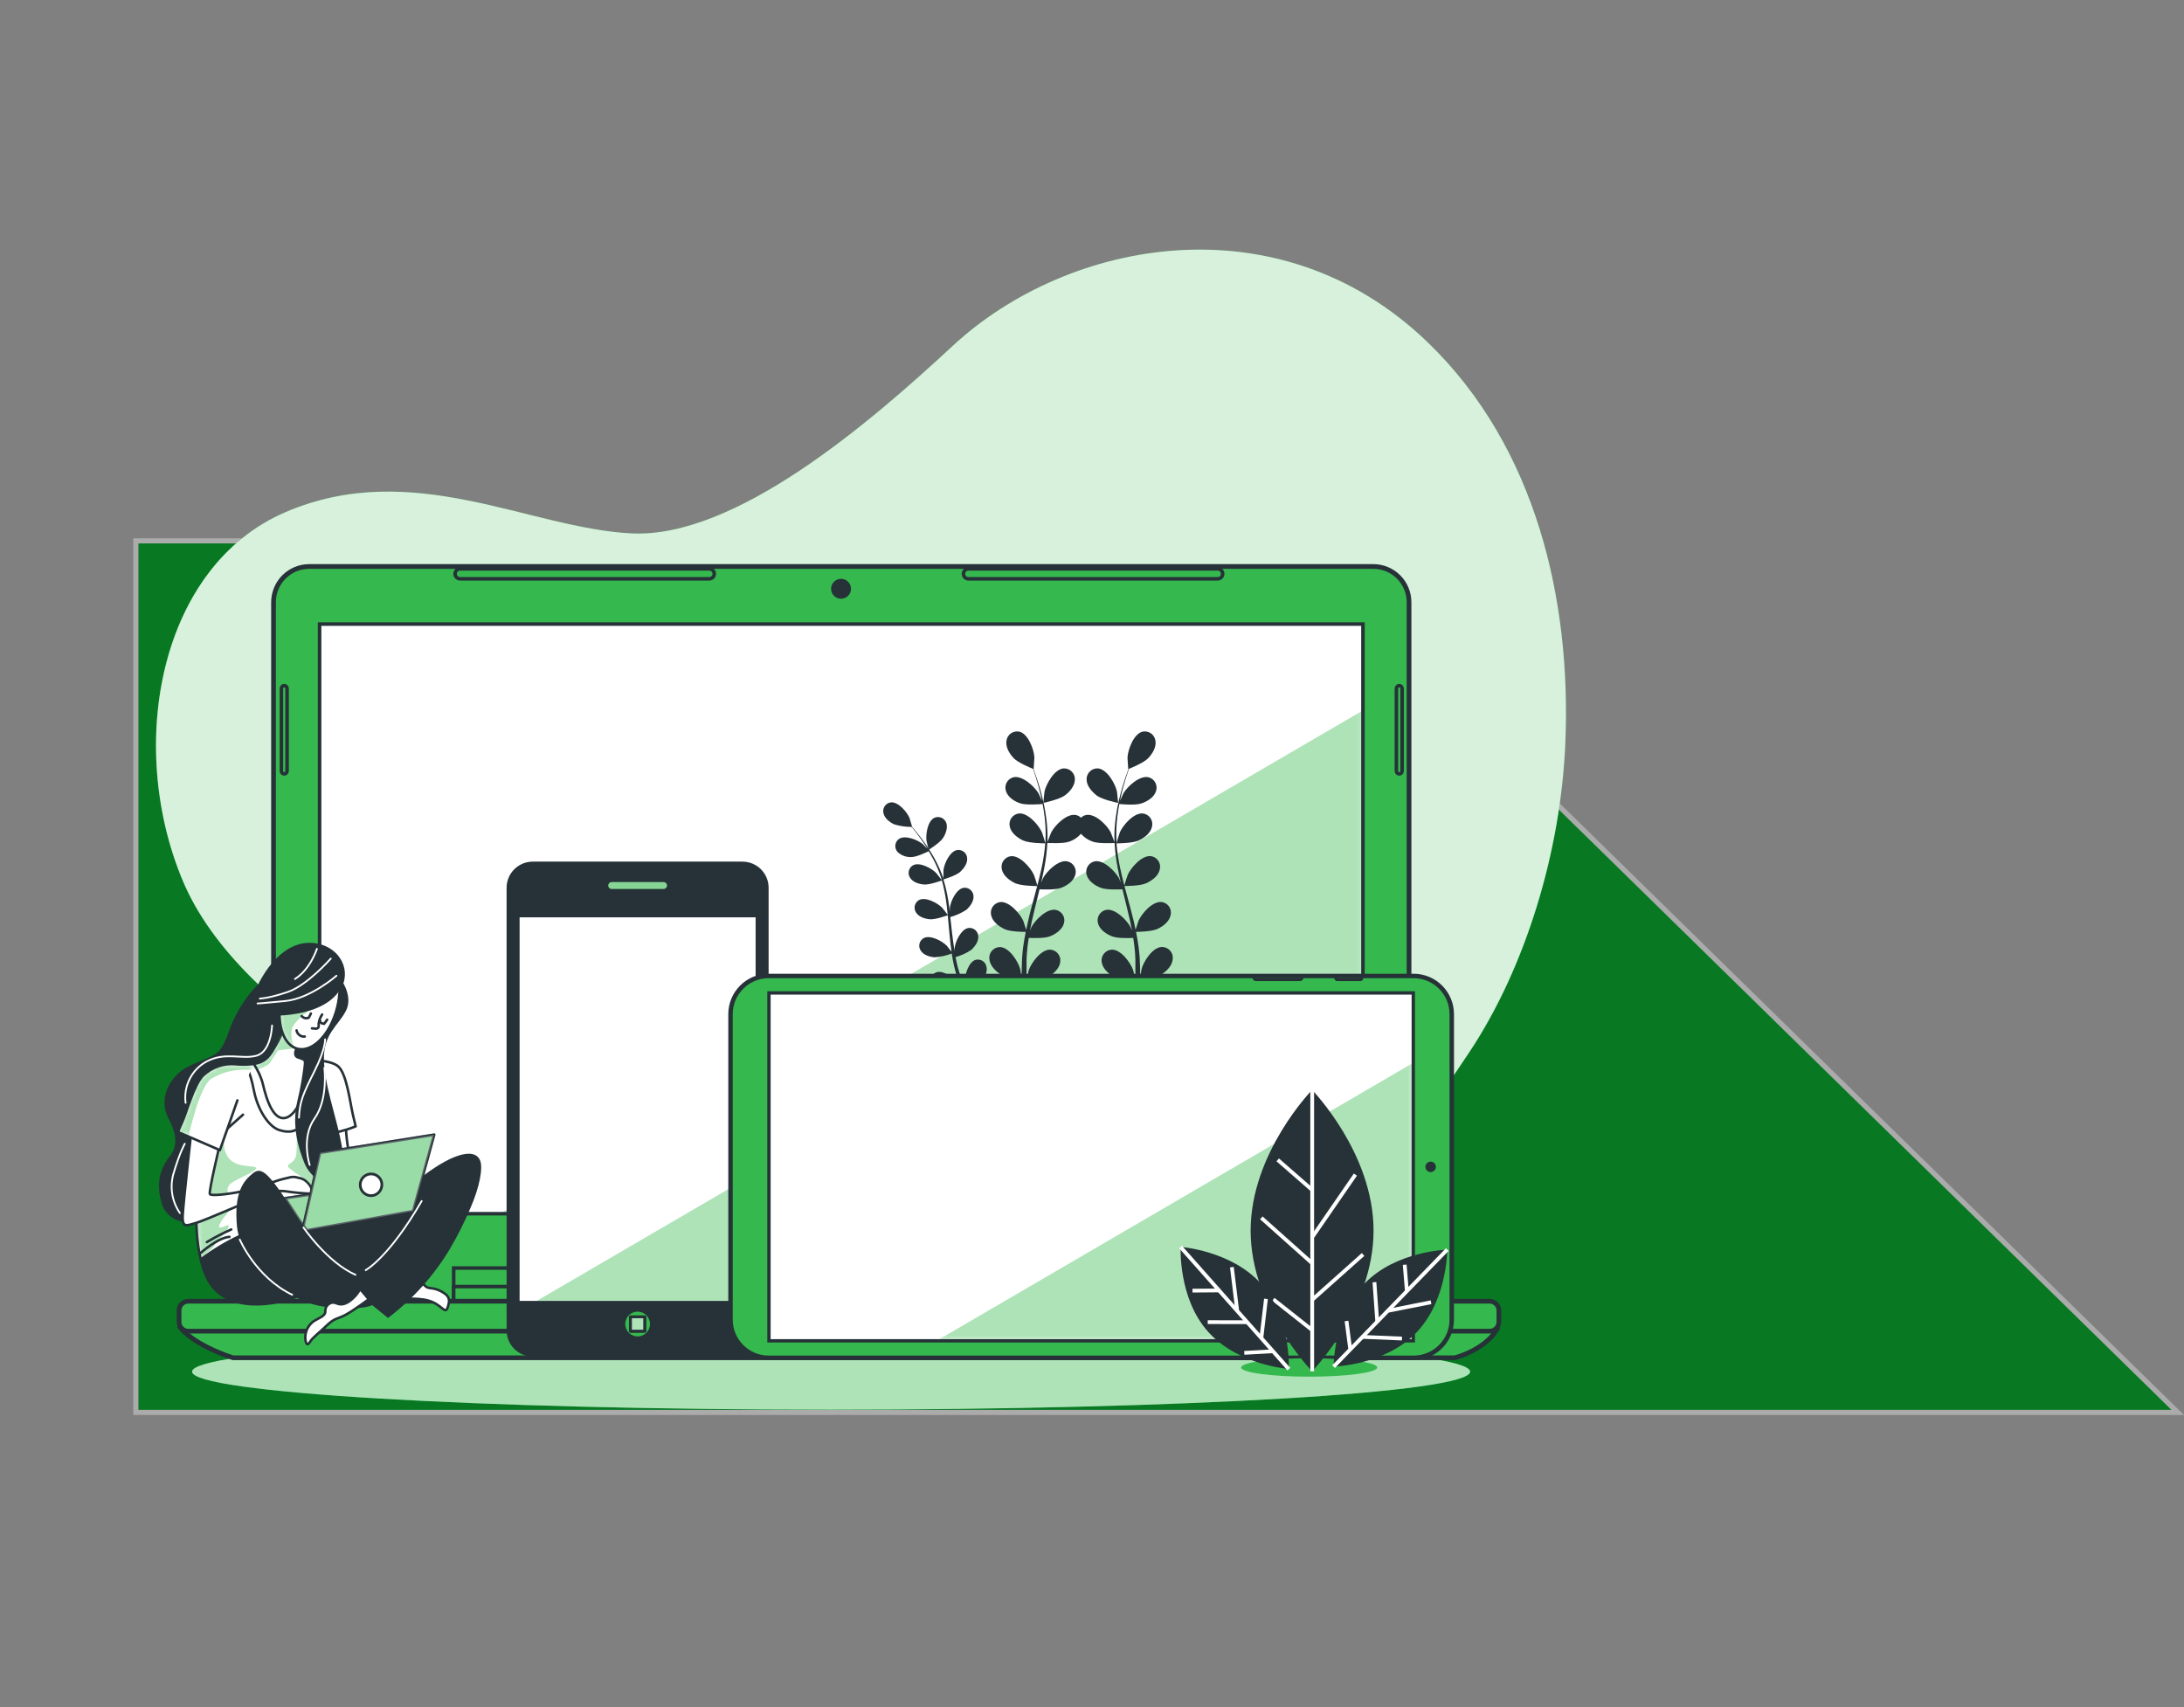 <svg width="426" height="333" viewBox="0 0 426 333" fill="none" xmlns="http://www.w3.org/2000/svg">
<rect x="0" y="0" width="426" height="333" fill="#808080" stroke="none"/>
<path d="M424.775 275.5L251.27 105.5L26.5 105.5V275.5L424.775 275.5Z" fill="#087823" stroke="#ABABAB"/>
<g style="mix-blend-mode:plus-darker">
<path d="M278.335 66.633C249.484 38.948 208.391 46.547 185.814 67.479C169.317 82.797 143.33 105.008 123.21 104.043C103.263 103.077 80.459 89.244 55.678 99.9C31.222 110.396 24.542 145.115 35.598 171.661C46.693 198.301 87.179 219.953 136.164 240.146C154.159 247.684 173.505 251.464 193.013 251.255C193.013 251.255 237.356 250.796 254.019 240.133C267.066 231.768 272.654 226.273 286.76 204.981C297.416 188.864 304.555 166.207 305.354 144.256C306.36 117.436 299.886 87.319 278.335 66.633Z" fill="#35B94E"/>
<path opacity="0.8" d="M278.335 66.633C249.484 38.948 208.391 46.547 185.814 67.479C169.317 82.797 143.33 105.008 123.21 104.043C103.263 103.077 80.459 89.244 55.678 99.9C31.222 110.396 24.542 145.115 35.598 171.661C46.693 198.301 87.179 219.953 136.164 240.146C154.159 247.684 173.505 251.464 193.013 251.255C193.013 251.255 237.356 250.796 254.019 240.133C267.066 231.768 272.654 226.273 286.76 204.981C297.416 188.864 304.555 166.207 305.354 144.256C306.36 117.436 299.886 87.319 278.335 66.633Z" fill="white"/>
</g>
<path d="M162.111 274.965C230.949 274.965 286.753 271.646 286.753 267.552C286.753 263.458 230.949 260.14 162.111 260.14C93.273 260.14 37.469 263.458 37.469 267.552C37.469 271.646 93.273 274.965 162.111 274.965Z" fill="#35B94E"/>
<path opacity="0.6" d="M162.111 274.965C230.949 274.965 286.753 271.646 286.753 267.552C286.753 263.458 230.949 260.14 162.111 260.14C93.273 260.14 37.469 263.458 37.469 267.552C37.469 271.646 93.273 274.965 162.111 274.965Z" fill="white"/>
<g style="mix-blend-mode:plus-darker">
<path d="M60.313 110.496H267.872C269.719 110.496 271.491 111.23 272.798 112.536C274.104 113.843 274.838 115.615 274.838 117.462V254.259H53.353V117.462C53.353 115.616 54.086 113.845 55.391 112.539C56.696 111.233 58.466 110.498 60.313 110.496Z" fill="#35B94E" stroke="#263238" stroke-width="0.921" stroke-miterlimit="10"/>
<path d="M265.854 121.731H62.337V236.743H265.854V121.731Z" fill="white"/>
<mask id="mask0_106_9" style="mask-type:luminance" maskUnits="userSpaceOnUse" x="62" y="121" width="204" height="116">
<path d="M265.854 121.731H62.337V236.743H265.854V121.731Z" fill="white"/>
</mask>
<g mask="url(#mask0_106_9)">
<g style="mix-blend-mode:multiply" opacity="0.4">
<path d="M265.854 236.743V138.568L97.509 236.743H265.854Z" fill="#35B94E"/>
</g>
</g>
<path d="M265.854 121.731H62.337V236.743H265.854V121.731Z" stroke="#263238" stroke-width="0.69" stroke-miterlimit="10"/>
<path d="M240.706 247.339H88.491V254.838H240.706V247.339Z" fill="#35B94E" stroke="#263238" stroke-width="0.692" stroke-miterlimit="10"/>
<path d="M240.706 250.955H88.491V254.845H240.706V250.955Z" fill="#35B94E" stroke="#263238" stroke-width="0.692" stroke-miterlimit="10"/>
<path d="M35.438 259.287C35.438 259.287 37.942 262.344 45.428 264.842H283.763C283.763 264.842 289.317 263.45 291.821 259.56L35.438 259.287Z" fill="#35B94E" stroke="#263238" stroke-width="0.921" stroke-miterlimit="10"/>
<path d="M290.562 253.813H36.73C35.737 253.813 34.932 254.618 34.932 255.611V257.855C34.932 258.848 35.737 259.653 36.73 259.653H290.562C291.556 259.653 292.361 258.848 292.361 257.855V255.611C292.361 254.618 291.556 253.813 290.562 253.813Z" fill="#35B94E" stroke="#263238" stroke-width="0.921" stroke-miterlimit="10"/>
<path d="M164.049 116.79C165.123 116.79 165.994 115.919 165.994 114.845C165.994 113.771 165.123 112.9 164.049 112.9C162.975 112.9 162.104 113.771 162.104 114.845C162.104 115.919 162.975 116.79 164.049 116.79Z" fill="#263238"/>
<path d="M138.355 112.9H89.737C89.609 112.9 89.483 112.875 89.365 112.826C89.247 112.777 89.14 112.706 89.049 112.616C88.959 112.525 88.888 112.418 88.839 112.3C88.79 112.182 88.765 112.056 88.765 111.928C88.765 111.8 88.79 111.674 88.839 111.556C88.888 111.438 88.959 111.331 89.049 111.24C89.14 111.15 89.247 111.078 89.365 111.03C89.483 110.981 89.609 110.956 89.737 110.956H138.355C138.612 110.957 138.859 111.06 139.041 111.242C139.223 111.424 139.326 111.671 139.327 111.928C139.327 112.186 139.225 112.433 139.043 112.616C138.86 112.798 138.613 112.9 138.355 112.9Z" fill="#35B94E" stroke="#263238" stroke-width="0.692" stroke-miterlimit="10"/>
<path d="M237.516 112.9H188.898C188.64 112.9 188.392 112.798 188.21 112.616C188.028 112.433 187.925 112.186 187.925 111.928C187.927 111.671 188.03 111.424 188.212 111.242C188.394 111.06 188.64 110.957 188.898 110.956H237.516C237.774 110.956 238.021 111.058 238.203 111.24C238.386 111.423 238.488 111.67 238.488 111.928C238.488 112.186 238.386 112.433 238.203 112.616C238.021 112.798 237.774 112.9 237.516 112.9Z" fill="#35B94E" stroke="#263238" stroke-width="0.692" stroke-miterlimit="10"/>
<path d="M272.933 150.956C272.786 150.956 272.645 150.898 272.54 150.794C272.435 150.691 272.376 150.55 272.374 150.403V134.292C272.376 134.144 272.435 134.003 272.54 133.899C272.644 133.794 272.786 133.735 272.933 133.733C273.081 133.735 273.221 133.794 273.325 133.899C273.428 134.004 273.486 134.145 273.486 134.292V150.403C273.486 150.549 273.428 150.69 273.324 150.794C273.221 150.897 273.08 150.956 272.933 150.956Z" fill="#35B94E" stroke="#263238" stroke-width="0.692" stroke-miterlimit="10"/>
<path d="M55.438 150.956C55.365 150.956 55.293 150.941 55.226 150.913C55.159 150.886 55.098 150.845 55.047 150.794C54.995 150.742 54.955 150.681 54.927 150.614C54.899 150.547 54.885 150.475 54.885 150.403V134.292C54.885 134.145 54.943 134.004 55.046 133.899C55.15 133.794 55.29 133.735 55.438 133.733C55.585 133.735 55.727 133.794 55.831 133.899C55.936 134.003 55.995 134.144 55.997 134.292V150.403C55.995 150.55 55.935 150.691 55.831 150.794C55.726 150.898 55.585 150.956 55.438 150.956Z" fill="#35B94E" stroke="#263238" stroke-width="0.692" stroke-miterlimit="10"/>
</g>
<path d="M207.665 155.178C208.611 154.512 209.63 153.327 209.663 152.074C209.676 151.781 209.627 151.488 209.519 151.215C209.412 150.942 209.248 150.694 209.04 150.488C208.831 150.281 208.581 150.121 208.306 150.017C208.032 149.913 207.738 149.867 207.445 149.883C205.68 150.043 204.115 152.814 203.742 154.352C203.742 154.485 203.476 156.623 203.509 156.617C203.543 156.61 206.546 155.971 207.665 155.178Z" fill="#263238"/>
<path d="M192.421 188.571C192.378 188.334 192.286 188.108 192.15 187.908C192.014 187.709 191.837 187.541 191.631 187.415C191.426 187.289 191.195 187.208 190.956 187.178C190.717 187.148 190.473 187.169 190.243 187.239C188.911 187.699 188.158 190.196 188.178 191.488C188.178 191.568 188.305 192.541 188.378 193.033C188.225 192.654 188.078 192.268 187.925 191.868C187.705 191.289 187.492 190.676 187.259 190.076L186.959 189.124C186.853 188.804 186.786 188.458 186.7 188.165C186.58 187.685 186.48 187.186 186.38 186.686C187.462 186.386 188.492 185.919 189.43 185.301C190.156 184.635 190.895 183.656 190.822 182.637C190.813 182.398 190.754 182.163 190.649 181.948C190.543 181.733 190.393 181.542 190.209 181.389C190.025 181.236 189.811 181.123 189.58 181.058C189.35 180.993 189.108 180.977 188.871 181.012C187.452 181.265 186.36 183.623 186.207 184.902C186.207 184.942 186.207 185.215 186.207 185.568C186.127 185.075 186.04 184.589 185.974 184.089C185.774 182.677 185.621 181.232 185.461 179.787C185.428 179.48 185.388 179.181 185.354 178.881C186.467 178.569 187.527 178.091 188.498 177.462C189.224 176.796 189.963 175.817 189.89 174.798C189.88 174.559 189.82 174.325 189.714 174.11C189.608 173.896 189.459 173.706 189.275 173.553C189.091 173.399 188.877 173.287 188.647 173.221C188.417 173.156 188.175 173.14 187.938 173.173C186.52 173.426 185.428 175.784 185.274 177.063C185.274 177.109 185.274 177.436 185.274 177.795C185.174 177.016 185.068 176.23 184.935 175.458C184.717 174.132 184.412 172.821 184.022 171.535C184.202 171.482 186.446 170.802 187.266 170.09C187.985 169.424 188.731 168.445 188.651 167.426C188.642 167.186 188.583 166.951 188.478 166.736C188.372 166.521 188.222 166.331 188.038 166.177C187.854 166.024 187.64 165.911 187.409 165.846C187.178 165.781 186.937 165.766 186.7 165.801C185.281 166.054 184.189 168.411 184.036 169.69C184.036 169.777 183.996 170.962 184.002 171.382C183.999 171.366 183.999 171.351 184.002 171.335C183.584 170.083 183.056 168.871 182.424 167.712C181.867 166.673 181.249 165.668 180.572 164.702C179.953 163.796 179.334 163.01 178.774 162.318C178.474 161.945 178.188 161.605 177.922 161.299C177.922 161.299 177.442 159.627 177.396 159.52C176.883 158.342 175.198 156.363 173.759 156.51C173.522 156.54 173.294 156.619 173.089 156.744C172.885 156.868 172.709 157.034 172.573 157.23C172.438 157.427 172.345 157.65 172.301 157.885C172.258 158.121 172.264 158.362 172.321 158.595C172.52 159.594 173.506 160.359 174.379 160.779C175.488 161.128 176.645 161.301 177.808 161.292C178.082 161.625 178.368 161.958 178.674 162.371C179.214 163.077 179.82 163.876 180.413 164.788C180.572 165.035 180.732 165.301 180.892 165.554C180.532 165.181 180.033 164.669 179.973 164.629C178.974 163.816 176.57 162.837 175.364 163.623C175.167 163.76 175.001 163.936 174.877 164.142C174.752 164.347 174.673 164.576 174.642 164.814C174.612 165.052 174.632 165.293 174.702 165.523C174.771 165.753 174.888 165.965 175.045 166.147C175.408 166.506 175.844 166.782 176.323 166.958C176.802 167.134 177.313 167.205 177.822 167.166C178.821 167.166 180.712 166.234 181.152 166.034C181.505 166.607 181.818 167.206 182.171 167.852C182.77 169.009 183.264 170.217 183.649 171.462C183.649 171.535 183.649 171.615 183.703 171.688C183.556 171.468 182.67 170.356 182.597 170.27C181.691 169.35 179.407 168.112 178.121 168.764C177.91 168.878 177.726 169.035 177.579 169.225C177.433 169.415 177.329 169.634 177.273 169.867C177.217 170.101 177.211 170.343 177.255 170.579C177.299 170.814 177.392 171.038 177.529 171.235C178.075 172.088 179.274 172.454 180.233 172.527C181.338 172.614 183.629 171.768 183.716 171.735C184.064 172.988 184.331 174.263 184.515 175.551C184.655 176.503 184.762 177.469 184.855 178.448C184.662 178.168 183.829 177.116 183.763 177.049C182.857 176.13 180.572 174.898 179.287 175.544C179.076 175.658 178.891 175.815 178.745 176.005C178.599 176.195 178.494 176.414 178.438 176.647C178.382 176.88 178.376 177.123 178.42 177.358C178.464 177.594 178.558 177.818 178.694 178.015C179.24 178.874 180.439 179.234 181.398 179.307C182.477 179.394 184.675 178.595 184.861 178.528C184.908 178.968 184.948 179.414 184.988 179.86C185.121 181.312 185.241 182.764 185.408 184.196C185.467 184.688 185.541 185.175 185.614 185.661C185.308 185.255 184.728 184.529 184.675 184.469C183.769 183.556 181.485 182.318 180.199 182.97C179.988 183.083 179.803 183.239 179.656 183.428C179.509 183.617 179.404 183.835 179.347 184.068C179.291 184.301 179.284 184.543 179.327 184.778C179.371 185.014 179.464 185.237 179.6 185.434C180.153 186.294 181.352 186.653 182.311 186.726C183.452 186.653 184.575 186.404 185.641 185.987C185.767 186.8 185.907 187.599 186.087 188.378C186.173 188.718 186.24 189.044 186.34 189.377C186.44 189.71 186.52 190.043 186.613 190.336C186.826 191.002 187.019 191.582 187.232 192.181C187.339 192.481 187.445 192.76 187.552 193.053C187.306 192.594 186.886 191.875 186.846 191.815C186.093 190.776 184.022 189.204 182.65 189.65C182.425 189.731 182.219 189.858 182.046 190.024C181.873 190.189 181.736 190.39 181.646 190.612C181.555 190.833 181.513 191.072 181.52 191.311C181.528 191.551 181.586 191.786 181.691 192.001C182.104 192.934 183.236 193.473 184.169 193.693C185.101 193.913 187.426 193.5 187.692 193.446C187.958 194.159 188.225 194.852 188.478 195.498C189.297 197.536 190.05 199.201 190.596 200.359C191.142 201.518 191.481 202.171 191.481 202.171C191.545 202.284 191.65 202.368 191.774 202.406C191.898 202.443 192.032 202.43 192.147 202.371C192.26 202.306 192.343 202.201 192.38 202.078C192.417 201.954 192.405 201.82 192.347 201.705C192.347 201.705 192.008 201.079 191.441 199.94C190.875 198.801 190.109 197.176 189.244 195.178C188.997 194.599 188.744 193.986 188.491 193.353C188.751 193.227 190.782 192.248 191.461 191.435C192.141 190.623 192.647 189.564 192.421 188.571Z" fill="#263238"/>
<path d="M181.152 165.754C181.152 165.754 183.303 164.422 183.923 163.483C184.455 162.677 184.902 161.485 184.589 160.553C184.516 160.325 184.397 160.114 184.238 159.935C184.079 159.757 183.884 159.613 183.666 159.515C183.448 159.416 183.212 159.364 182.973 159.363C182.733 159.362 182.497 159.411 182.278 159.507C180.946 160.12 180.546 162.684 180.712 163.963C180.712 164.069 181.152 165.767 181.152 165.754Z" fill="#263238"/>
<path d="M213.932 155.178C215.044 156.004 218.095 156.617 218.095 156.617C218.095 156.617 217.895 154.485 217.862 154.352C217.509 152.814 215.93 150.043 214.165 149.883C213.872 149.866 213.578 149.911 213.303 150.015C213.028 150.118 212.778 150.279 212.569 150.485C212.36 150.692 212.196 150.94 212.089 151.214C211.982 151.488 211.934 151.781 211.948 152.074C211.961 153.293 212.98 154.445 213.932 155.178Z" fill="#263238"/>
<path d="M226.586 184.715C224.822 184.788 223.097 187.472 222.67 188.997C222.67 189.084 222.484 190.09 222.391 190.729C222.391 190.343 222.391 189.977 222.391 189.584C222.391 188.804 222.351 188.025 222.317 187.193C222.317 186.793 222.264 186.387 222.231 185.974C222.197 185.561 222.138 185.135 222.091 184.715C221.964 183.736 221.791 182.757 221.591 181.765C222.257 181.765 224.695 181.691 225.767 181.199C226.84 180.706 228.065 179.773 228.331 178.535C228.406 178.25 228.419 177.952 228.37 177.662C228.321 177.372 228.211 177.095 228.047 176.85C227.884 176.606 227.67 176.398 227.421 176.242C227.171 176.086 226.891 175.984 226.6 175.944C224.842 175.737 222.73 178.135 222.078 179.58C222.038 179.667 221.685 180.752 221.505 181.352C221.378 180.759 221.258 180.166 221.119 179.574C220.699 177.855 220.219 176.13 219.753 174.405C219.607 173.879 219.474 173.346 219.334 172.82C219.713 172.82 222.484 172.82 223.656 172.248C224.828 171.675 225.954 170.822 226.22 169.584C226.293 169.299 226.306 169.002 226.256 168.712C226.207 168.422 226.097 168.146 225.933 167.901C225.77 167.657 225.557 167.449 225.308 167.293C225.059 167.136 224.78 167.034 224.489 166.993C222.73 166.793 220.626 169.191 219.973 170.629C219.92 170.736 219.414 172.301 219.307 172.707C219.001 171.542 218.708 170.383 218.468 169.224C218.136 167.667 217.907 166.089 217.782 164.502C217.988 164.502 220.919 164.502 222.131 163.929C223.203 163.436 224.429 162.504 224.702 161.265C224.774 160.98 224.785 160.683 224.735 160.393C224.684 160.103 224.574 159.827 224.41 159.583C224.246 159.338 224.032 159.131 223.783 158.975C223.534 158.818 223.255 158.716 222.963 158.674C221.205 158.475 219.101 160.872 218.448 162.311C218.395 162.424 217.855 164.109 217.782 164.415C217.782 164.329 217.782 164.229 217.782 164.136C217.693 162.538 217.746 160.935 217.942 159.347C218.042 158.468 218.182 157.629 218.341 156.823C218.914 156.883 221.458 157.109 222.624 156.716C223.789 156.324 225.068 155.558 225.468 154.372C225.57 154.097 225.614 153.803 225.596 153.51C225.578 153.217 225.499 152.931 225.363 152.67C225.227 152.41 225.038 152.181 224.809 151.998C224.579 151.815 224.313 151.682 224.029 151.608C222.297 151.215 219.94 153.366 219.134 154.725C219.094 154.798 218.728 155.598 218.468 156.19C218.541 155.824 218.614 155.444 218.694 155.098C218.994 153.766 219.36 152.614 219.667 151.575C219.853 150.989 220.033 150.456 220.206 149.963C220.786 149.73 223.103 148.778 223.942 147.905C224.782 147.033 225.574 145.747 225.381 144.515C225.346 144.223 225.251 143.942 225.1 143.689C224.949 143.436 224.747 143.218 224.506 143.049C224.265 142.88 223.992 142.764 223.703 142.708C223.414 142.652 223.117 142.657 222.83 142.724C221.119 143.17 220.02 146.167 219.926 147.745C219.926 147.879 220.046 150.03 220.073 150.016H220.106C219.933 150.489 219.747 150.996 219.553 151.555C219.214 152.587 218.834 153.759 218.508 155.065C218.139 156.465 217.852 157.886 217.649 159.321C217.416 160.926 217.327 162.548 217.382 164.169V164.229C217.209 163.743 216.676 162.391 216.623 162.298C215.877 160.899 213.613 158.648 211.874 158.968C211.485 159.037 211.127 159.226 210.849 159.507C210.572 159.224 210.213 159.036 209.823 158.968C208.085 158.655 205.827 160.906 205.081 162.298C205.028 162.391 204.489 163.743 204.315 164.229C204.315 164.229 204.315 164.189 204.315 164.169C204.368 162.548 204.277 160.925 204.042 159.321C203.838 157.887 203.553 156.466 203.19 155.065C202.864 153.733 202.484 152.587 202.138 151.555C201.944 150.996 201.765 150.489 201.585 150.016H201.618C201.618 150.016 201.771 147.879 201.765 147.745C201.678 146.167 200.572 143.17 198.861 142.724C198.574 142.657 198.277 142.652 197.988 142.708C197.699 142.764 197.426 142.88 197.185 143.049C196.944 143.218 196.742 143.436 196.591 143.689C196.44 143.942 196.345 144.223 196.31 144.515C196.117 145.747 196.929 147.059 197.749 147.905C198.568 148.751 200.905 149.73 201.485 149.963C201.658 150.456 201.838 150.989 202.031 151.575C202.351 152.614 202.697 153.793 202.997 155.098C203.077 155.444 203.15 155.824 203.23 156.19C202.97 155.598 202.61 154.798 202.564 154.725C201.758 153.393 199.4 151.215 197.675 151.608C197.391 151.681 197.124 151.813 196.894 151.996C196.664 152.179 196.474 152.408 196.339 152.669C196.203 152.93 196.124 153.216 196.106 153.51C196.089 153.803 196.133 154.097 196.237 154.372C196.636 155.558 197.955 156.37 199.074 156.716C200.193 157.063 202.784 156.883 203.363 156.823C203.516 157.629 203.656 158.468 203.756 159.347C203.954 160.935 204.009 162.538 203.922 164.136C203.922 164.229 203.922 164.329 203.889 164.415C203.816 164.109 203.27 162.417 203.223 162.311C202.557 160.872 200.459 158.475 198.701 158.674C198.41 158.716 198.131 158.818 197.882 158.975C197.633 159.131 197.42 159.338 197.256 159.583C197.093 159.827 196.983 160.104 196.933 160.393C196.884 160.683 196.896 160.98 196.969 161.265C197.236 162.484 198.461 163.416 199.534 163.929C200.746 164.489 203.676 164.502 203.882 164.502C203.751 166.094 203.517 167.675 203.183 169.237C202.937 170.396 202.644 171.555 202.337 172.72C202.231 172.314 201.725 170.722 201.671 170.643C201.005 169.204 198.907 166.806 197.149 167.006C196.858 167.047 196.579 167.15 196.33 167.306C196.081 167.463 195.868 167.67 195.704 167.915C195.541 168.159 195.431 168.435 195.382 168.725C195.332 169.015 195.344 169.312 195.418 169.597C195.684 170.816 196.909 171.748 197.982 172.261C199.154 172.8 201.931 172.834 202.304 172.834C202.164 173.36 202.031 173.893 201.884 174.419C201.418 176.144 200.939 177.869 200.552 179.587C200.406 180.18 200.286 180.772 200.16 181.365C199.98 180.766 199.627 179.68 199.587 179.594C198.921 178.148 196.823 175.751 195.065 175.957C194.774 175.999 194.494 176.101 194.245 176.257C193.996 176.414 193.783 176.621 193.62 176.866C193.456 177.11 193.346 177.386 193.297 177.676C193.248 177.966 193.26 178.263 193.333 178.548C193.599 179.767 194.825 180.692 195.897 181.212C196.969 181.731 199.38 181.771 200.073 181.778C199.873 182.77 199.7 183.776 199.573 184.728C199.527 185.148 199.454 185.581 199.434 185.987C199.414 186.393 199.374 186.806 199.347 187.206C199.314 188.038 199.287 188.818 199.28 189.597C199.28 189.99 199.28 190.356 199.28 190.742C199.187 190.076 199.021 189.097 198.994 189.011C198.568 187.486 196.85 184.802 195.078 184.728C194.784 184.726 194.493 184.786 194.224 184.903C193.955 185.02 193.713 185.193 193.515 185.409C193.316 185.626 193.166 185.882 193.072 186.16C192.979 186.439 192.945 186.734 192.973 187.026C193.053 188.278 194.126 189.377 195.111 190.03C196.097 190.682 198.841 191.182 199.274 191.249C199.274 192.188 199.274 193.093 199.274 193.946C199.347 196.643 199.507 198.881 199.64 200.453C199.773 202.024 199.886 202.917 199.886 202.917C199.925 203.068 200.017 203.199 200.147 203.285C200.276 203.371 200.433 203.406 200.587 203.382C200.741 203.359 200.88 203.279 200.979 203.159C201.077 203.038 201.127 202.886 201.119 202.73C201.119 202.73 200.992 201.865 200.826 200.313C200.659 198.761 200.453 196.55 200.319 193.886C200.286 193.12 200.253 192.301 200.233 191.462C200.672 191.422 203.37 191.149 204.469 190.523C205.567 189.897 206.64 188.904 206.8 187.665C206.847 187.375 206.832 187.079 206.757 186.794C206.683 186.51 206.549 186.245 206.365 186.016C206.181 185.787 205.951 185.599 205.69 185.464C205.428 185.329 205.142 185.251 204.848 185.235C203.077 185.188 201.185 187.759 200.659 189.231C200.626 189.324 200.353 190.496 200.233 191.095C200.233 190.589 200.233 190.09 200.233 189.557C200.233 188.804 200.233 187.998 200.233 187.219C200.233 186.82 200.279 186.413 200.299 186C200.319 185.588 200.373 185.188 200.406 184.782C200.473 184.176 200.566 183.563 200.666 182.944C201.458 182.984 203.716 183.05 204.775 182.644C205.834 182.238 207.166 181.372 207.506 180.173C207.597 179.894 207.628 179.598 207.598 179.306C207.568 179.013 207.476 178.731 207.329 178.476C207.182 178.222 206.983 178.001 206.745 177.829C206.507 177.656 206.235 177.536 205.947 177.476C204.209 177.156 201.951 179.414 201.199 180.806L200.905 181.532C201.012 180.932 201.125 180.333 201.258 179.733C201.631 178.022 202.071 176.29 202.504 174.552L202.764 173.466C203.43 173.5 205.88 173.6 206.993 173.173C208.105 172.747 209.384 171.901 209.73 170.702C209.82 170.423 209.851 170.127 209.819 169.835C209.788 169.542 209.696 169.26 209.548 169.005C209.4 168.751 209.201 168.531 208.963 168.358C208.724 168.186 208.453 168.066 208.165 168.005C206.427 167.685 204.169 169.943 203.416 171.335C203.416 171.388 203.243 171.755 203.077 172.174C203.296 171.229 203.503 170.283 203.683 169.337C203.998 167.717 204.203 166.077 204.295 164.429C204.668 164.429 207.446 164.602 208.651 164.136C209.497 163.826 210.252 163.311 210.849 162.637C211.446 163.311 212.201 163.826 213.047 164.136C214.252 164.602 217.043 164.449 217.402 164.429C217.498 166.077 217.703 167.716 218.015 169.337C218.195 170.283 218.401 171.229 218.621 172.174C218.455 171.755 218.308 171.388 218.281 171.335C217.535 169.943 215.278 167.685 213.533 168.005C213.245 168.065 212.973 168.186 212.735 168.358C212.497 168.531 212.298 168.751 212.151 169.006C212.004 169.26 211.912 169.543 211.882 169.835C211.851 170.128 211.883 170.423 211.974 170.702C212.321 171.901 213.606 172.747 214.705 173.173C215.804 173.6 218.281 173.5 218.934 173.466C219.021 173.833 219.107 174.192 219.2 174.552C219.627 176.29 220.066 178.022 220.446 179.733C220.579 180.333 220.686 180.932 220.799 181.532C220.652 181.165 220.526 180.866 220.499 180.806C219.753 179.414 217.496 177.156 215.751 177.476C215.463 177.536 215.191 177.656 214.953 177.829C214.715 178.001 214.516 178.222 214.369 178.476C214.222 178.731 214.13 179.013 214.1 179.306C214.069 179.598 214.101 179.894 214.192 180.173C214.538 181.372 215.824 182.218 216.923 182.644C218.022 183.07 220.253 182.984 221.039 182.944C221.132 183.563 221.232 184.176 221.292 184.782C221.332 185.188 221.392 185.581 221.405 186C221.418 186.42 221.445 186.82 221.465 187.219C221.465 187.998 221.465 188.804 221.465 189.557C221.465 190.09 221.465 190.589 221.465 191.095C221.338 190.496 221.065 189.324 221.032 189.231C220.506 187.739 218.614 185.168 216.843 185.235C216.549 185.251 216.263 185.329 216.002 185.464C215.74 185.599 215.51 185.787 215.326 186.016C215.142 186.245 215.008 186.51 214.934 186.794C214.859 187.079 214.844 187.375 214.891 187.665C215.051 188.904 216.223 189.937 217.222 190.523C218.221 191.109 221.019 191.422 221.458 191.462C221.458 192.301 221.412 193.12 221.372 193.886C221.245 196.55 221.039 198.768 220.872 200.313C220.706 201.858 220.572 202.73 220.572 202.73C220.564 202.886 220.614 203.038 220.712 203.159C220.811 203.279 220.95 203.359 221.104 203.382C221.258 203.406 221.415 203.371 221.544 203.285C221.674 203.199 221.766 203.068 221.805 202.917C221.805 202.917 221.918 202.018 222.058 200.453C222.197 198.888 222.351 196.643 222.417 193.946C222.417 193.093 222.451 192.188 222.451 191.249C222.883 191.182 225.554 190.736 226.62 190.03C227.685 189.324 228.678 188.278 228.751 187.026C228.782 186.728 228.748 186.426 228.652 186.141C228.556 185.857 228.4 185.597 228.195 185.377C227.99 185.158 227.74 184.986 227.463 184.872C227.185 184.757 226.886 184.704 226.586 184.715Z" fill="#263238"/>
<path d="M67.393 218.601C67.393 218.601 67.506 223.123 68.272 225.548C68.829 227.207 69.496 228.826 70.27 230.396C70.27 230.396 67.406 231.941 66.081 232.054C64.755 232.168 62.997 226.207 62.997 222.131C62.997 218.055 64.529 216.836 67.393 218.601Z" fill="white" stroke="#263238" stroke-width="0.485" stroke-linecap="round" stroke-linejoin="round"/>
<path d="M59.407 206.753C59.407 206.753 64.069 206.58 65.847 207.905C67.626 209.231 68.272 215.071 68.825 217.389L69.377 219.707C68.08 220.218 66.744 220.624 65.381 220.919C64.862 220.957 64.346 221.031 63.836 221.139C63.836 221.139 62.431 213.12 60.779 210.776C59.944 209.57 59.023 208.425 58.022 207.352C58.022 207.352 57.276 206.46 59.407 206.753Z" fill="white" stroke="#263238" stroke-width="0.485" stroke-linecap="round" stroke-linejoin="round"/>
<path d="M55.597 199.633C55.212 201.109 54.618 202.522 53.833 203.829C52.501 206.034 51.954 207.572 47.878 207.685C43.803 207.799 41.705 211.122 39.96 221.025C38.215 230.929 37.203 241.865 40.179 248.811C43.157 255.757 51.948 255.078 57.689 253C63.429 250.922 64.748 244.402 64.855 237.349C64.961 230.296 64.968 219.154 63.862 213.526C62.757 207.899 59.567 206.693 58.128 206.254C56.69 205.814 58.574 203.163 58.574 203.163L55.597 199.633Z" fill="white"/>
<mask id="mask1_106_9" style="mask-type:luminance" maskUnits="userSpaceOnUse" x="38" y="199" width="27" height="56">
<path d="M55.597 199.633C55.212 201.109 54.618 202.522 53.833 203.829C52.501 206.034 51.954 207.572 47.878 207.685C43.803 207.799 41.705 211.122 39.96 221.025C38.215 230.929 37.203 241.865 40.179 248.811C43.157 255.757 51.948 255.078 57.689 253C63.429 250.922 64.748 244.402 64.855 237.349C64.961 230.296 64.968 219.154 63.862 213.526C62.757 207.899 59.567 206.693 58.128 206.254C56.69 205.814 58.574 203.163 58.574 203.163L55.597 199.633Z" fill="white"/>
</mask>
<g mask="url(#mask1_106_9)">
<g style="mix-blend-mode:multiply" opacity="0.4">
<path d="M43.956 221.272C43.956 221.272 42.983 223.936 44.708 226.007C46.433 228.078 50.702 227.086 49.876 228.052C49.05 229.017 45.354 230.21 44.708 231.175C44.519 231.419 44.407 231.714 44.388 232.021C44.369 232.329 44.444 232.635 44.602 232.9C44.602 232.9 41.205 233.506 40.965 232.934C40.725 232.361 42.963 224.335 42.963 224.335L43.956 221.272Z" fill="#35B94E"/>
</g>
<g style="mix-blend-mode:multiply" opacity="0.4">
<path d="M44.995 235.917C44.995 235.917 42.63 238.501 42.737 239.247C42.843 239.993 44.995 238.281 44.568 239.354C44.142 240.426 42.304 242.158 41.765 243.017C41.225 243.876 39.101 245.401 39.101 245.401L38.341 239.574L38.195 238.555L44.995 235.917Z" fill="#35B94E"/>
</g>
</g>
<path d="M55.597 199.633C55.212 201.109 54.618 202.522 53.833 203.829C52.501 206.034 51.954 207.572 47.878 207.685C43.803 207.799 41.705 211.122 39.96 221.025C38.215 230.929 37.203 241.865 40.179 248.811C43.157 255.757 51.948 255.078 57.689 253C63.429 250.922 64.748 244.402 64.855 237.349C64.961 230.296 64.968 219.154 63.862 213.526C62.757 207.899 59.567 206.693 58.128 206.254C56.69 205.814 58.574 203.163 58.574 203.163L55.597 199.633Z" stroke="#263238" stroke-width="0.485" stroke-linecap="round" stroke-linejoin="round"/>
<path d="M59.407 206.753C58.995 206.552 58.568 206.385 58.129 206.254C56.697 205.814 58.575 203.163 58.575 203.163L55.598 199.633C55.213 201.109 54.618 202.522 53.833 203.829C52.707 205.701 52.135 207.093 49.484 207.539C50.325 208.75 50.938 210.104 51.295 211.535C51.961 214.405 53.387 219.034 56.037 217.935C58.555 216.89 60.466 210.849 59.407 206.753Z" fill="white"/>
<mask id="mask2_106_9" style="mask-type:luminance" maskUnits="userSpaceOnUse" x="49" y="199" width="11" height="20">
<path d="M59.407 206.753C58.995 206.552 58.568 206.385 58.129 206.254C56.697 205.814 58.575 203.163 58.575 203.163L55.598 199.633C55.213 201.109 54.618 202.522 53.833 203.829C52.707 205.701 52.135 207.093 49.484 207.539C50.325 208.75 50.938 210.104 51.295 211.535C51.961 214.405 53.387 219.034 56.037 217.935C58.555 216.89 60.466 210.849 59.407 206.753Z" fill="white"/>
</mask>
<g mask="url(#mask2_106_9)">
<g style="mix-blend-mode:multiply" opacity="0.4">
<path d="M52.534 207.486C51.836 207.982 51.056 208.351 50.23 208.578L49.564 207.439C49.564 207.439 52.315 207.779 55.065 201.445C55.663 202.618 56.508 203.647 57.543 204.462L54.259 204.882" fill="#35B94E"/>
</g>
</g>
<path d="M59.407 206.753C58.995 206.552 58.568 206.385 58.129 206.254C56.697 205.814 58.575 203.163 58.575 203.163L55.598 199.633C55.213 201.109 54.618 202.522 53.833 203.829C52.707 205.701 52.135 207.093 49.484 207.539C50.325 208.75 50.938 210.104 51.295 211.535C51.961 214.405 53.387 219.034 56.037 217.935C58.555 216.89 60.466 210.849 59.407 206.753Z" stroke="#263238" stroke-width="0.485" stroke-linecap="round" stroke-linejoin="round"/>
<path d="M44.229 220.246L47.399 217.429" stroke="#263238" stroke-width="0.485" stroke-linecap="round" stroke-linejoin="round"/>
<path d="M47.878 207.685C47.878 207.685 48.811 208.964 49.517 212.667C50.223 216.37 52.334 219.72 54.452 220.419C56.57 221.119 57.622 220.419 57.622 220.419" stroke="#263238" stroke-width="0.485" stroke-linecap="round" stroke-linejoin="round"/>
<path d="M37.403 219.927C37.403 219.927 35.751 234.579 35.638 237.123C35.524 239.667 36.517 239.001 38.175 238.561C39.834 238.122 49.311 233.899 51.495 233.153C53.68 232.407 54.033 232.161 55.797 232.381C57.342 232.612 58.899 232.761 60.459 232.827C61.565 232.827 60.346 230.289 58.695 229.85C57.043 229.41 57.15 229.517 55.278 229.956C53.407 230.396 50.423 231.721 47.226 232.381C44.029 233.04 41.272 233.266 40.946 232.933C40.619 232.6 42.944 223.01 42.944 223.01L37.403 219.927Z" fill="white" stroke="#263238" stroke-width="0.485" stroke-linecap="round" stroke-linejoin="round"/>
<path d="M49.484 207.539C48.255 207.686 47.013 207.697 45.781 207.572C44.654 207.492 43.523 207.648 42.46 208.03C41.397 208.412 40.425 209.011 39.607 209.79C37.842 211.548 36.277 217.282 35.611 218.721C34.945 220.16 34.732 220.812 34.732 220.812L42.89 224.342L46.307 214.638" fill="white"/>
<mask id="mask3_106_9" style="mask-type:luminance" maskUnits="userSpaceOnUse" x="34" y="207" width="16" height="18">
<path d="M49.484 207.539C48.255 207.686 47.013 207.697 45.781 207.572C44.654 207.492 43.523 207.648 42.46 208.03C41.397 208.412 40.425 209.011 39.607 209.79C37.842 211.548 36.277 217.282 35.611 218.721C34.945 220.16 34.732 220.812 34.732 220.812L42.89 224.342L46.307 214.638" fill="white"/>
</mask>
<g mask="url(#mask3_106_9)">
<g style="mix-blend-mode:multiply" opacity="0.4">
<path d="M49.397 207.466C47.794 207.638 46.181 207.716 44.569 207.699C43.595 207.713 42.636 207.942 41.761 208.371C40.886 208.799 40.116 209.416 39.507 210.176C37.995 211.901 34.898 220.746 34.898 220.746L36.797 221.558C36.797 221.558 38.861 211.901 41.225 210.396C43.304 209.157 45.701 208.557 48.118 208.671C48.785 208.671 49.531 208.624 50.003 208.578L49.397 207.466Z" fill="#35B94E"/>
</g>
</g>
<path d="M49.484 207.539C48.255 207.686 47.013 207.697 45.781 207.572C44.654 207.492 43.523 207.648 42.46 208.03C41.397 208.412 40.425 209.011 39.607 209.79C37.842 211.548 36.277 217.282 35.611 218.721C34.945 220.16 34.732 220.812 34.732 220.812L42.89 224.342L46.307 214.638" stroke="#263238" stroke-width="0.485" stroke-linecap="round" stroke-linejoin="round"/>
<path d="M39.114 244.422C39.114 244.422 42.444 241.425 44.755 241.252" stroke="#263238" stroke-width="0.485" stroke-linecap="round" stroke-linejoin="round"/>
<path d="M45.108 239.813C43.471 240.535 41.881 241.358 40.346 242.277" stroke="#263238" stroke-width="0.485" stroke-linecap="round" stroke-linejoin="round"/>
<path d="M65.756 196.563C67.057 191.394 65.706 186.599 62.738 185.851C59.77 185.104 56.31 188.689 55.009 193.857C53.708 199.026 55.059 203.821 58.026 204.568C60.994 205.315 64.454 201.731 65.756 196.563Z" fill="white"/>
<mask id="mask4_106_9" style="mask-type:luminance" maskUnits="userSpaceOnUse" x="54" y="185" width="13" height="20">
<path d="M65.756 196.563C67.057 191.394 65.706 186.599 62.738 185.851C59.77 185.104 56.31 188.689 55.009 193.857C53.708 199.026 55.059 203.821 58.026 204.568C60.994 205.315 64.454 201.731 65.756 196.563Z" fill="white"/>
</mask>
<g mask="url(#mask4_106_9)">
<g style="mix-blend-mode:multiply" opacity="0.4">
<path d="M57.463 204.369C57.09 203.623 56.597 201.831 56.95 200.699C57.489 198.981 60.393 197.049 60.393 197.049C60.393 197.049 59.061 197.369 57.729 197.576C56.397 197.782 54.552 198.082 54.552 198.082L55.012 201.305C55.631 202.757 56.384 203.943 57.463 204.369Z" fill="#35B94E"/>
</g>
</g>
<path d="M65.756 196.563C67.057 191.394 65.706 186.599 62.738 185.851C59.77 185.104 56.31 188.689 55.009 193.857C53.708 199.026 55.059 203.821 58.026 204.568C60.994 205.315 64.454 201.731 65.756 196.563Z" stroke="#263238" stroke-width="0.485" stroke-linecap="round" stroke-linejoin="round"/>
<g style="mix-blend-mode:multiply" opacity="0.4">
<path d="M55.051 201.592C54.545 202.591 52.974 205.707 51.349 206.733C50.89 207.029 50.389 207.253 49.863 207.399" fill="#35B94E"/>
</g>
<g style="mix-blend-mode:multiply" opacity="0.4">
<path d="M57.702 217.935C57.702 217.935 58.135 224.069 57.702 225.581C57.269 227.093 55.551 226.979 56.41 227.839C57.346 228.618 58.356 229.303 59.427 229.883L60.932 231.395L61.272 229.104C61.272 229.104 60.193 229.43 59.114 225.661C58.425 223.13 57.953 220.546 57.702 217.935Z" fill="#35B94E"/>
</g>
<path d="M62.831 197.895C62.481 198.402 62.253 198.984 62.165 199.594C62.165 199.793 62.165 199.973 62.165 200.12C62.17 200.19 62.161 200.26 62.137 200.326C62.113 200.392 62.075 200.452 62.026 200.502C61.977 200.552 61.917 200.591 61.851 200.616C61.785 200.641 61.715 200.651 61.645 200.646L60.852 200.586" stroke="#263238" stroke-width="0.485" stroke-linecap="round" stroke-linejoin="round"/>
<path d="M59.44 202.184C59.072 202.225 58.702 202.124 58.406 201.901C58.111 201.678 57.911 201.351 57.849 200.985" stroke="#263238" stroke-width="0.485" stroke-linecap="round" stroke-linejoin="round"/>
<path d="M60.639 197.695L60.239 198.495C60.006 198.606 59.742 198.637 59.489 198.583C59.236 198.529 59.008 198.392 58.841 198.195" stroke="#263238" stroke-width="0.485" stroke-linecap="round" stroke-linejoin="round"/>
<path d="M63.823 198.894L63.23 199.693C63.23 199.693 62.431 199.693 62.431 199.094" stroke="#263238" stroke-width="0.485" stroke-linecap="round" stroke-linejoin="round"/>
<path d="M66.98 191.808C68.311 187.885 65.068 183.816 60.226 183.903C55.385 183.989 51.995 188.724 50.389 191.968C48.889 193.472 47.598 195.172 46.553 197.023C44.555 200.439 44.555 202.424 43.023 204.628C41.492 206.833 36.963 206.946 34.312 209.817C31.662 212.687 31.648 215.99 32.88 218.195C34.112 220.399 34.878 223.263 33.32 225.248C31.761 227.233 30.236 229.91 31.448 234.405C31.676 235.409 32.205 236.319 32.965 237.015C33.724 237.71 34.678 238.156 35.697 238.295C35.631 237.919 35.611 237.537 35.638 237.156C35.724 235.158 36.736 225.96 37.183 221.891L34.758 220.839C34.758 220.839 34.978 220.173 35.638 218.748C36.297 217.322 37.842 211.575 39.634 209.817C40.452 209.039 41.424 208.441 42.487 208.06C43.55 207.679 44.681 207.524 45.807 207.606C47.039 207.73 48.281 207.719 49.51 207.572C50.253 207.482 50.962 207.212 51.577 206.786C52.192 206.36 52.694 205.791 53.04 205.128L53.213 204.842V204.808C53.4 204.502 53.586 204.176 53.793 203.836C54.271 203.03 54.681 202.186 55.018 201.312C54.682 200.27 54.502 199.183 54.485 198.088C56.657 198.015 62.664 197.482 65.701 193.913C65.881 193.693 66.047 193.473 66.194 193.247C66.15 194.37 65.99 195.486 65.714 196.577C65.154 199.081 63.89 201.373 62.071 203.183L61.751 203.456L61.552 203.616C61.452 203.689 61.358 203.763 61.259 203.823C61.188 203.874 61.115 203.921 61.039 203.962C60.949 204.023 60.855 204.078 60.759 204.129L60.526 204.249L60.246 204.369L60.013 204.455L59.733 204.542L59.5 204.602C59.003 204.715 58.486 204.715 57.989 204.602L57.795 204.535C57.583 204.933 57.515 205.392 57.602 205.834C57.636 205.945 57.7 206.046 57.785 206.125C57.87 206.205 57.975 206.26 58.088 206.287C58.516 206.415 58.932 206.578 59.334 206.773C59.08 209.465 58.635 212.136 58.002 214.765C56.896 219.394 58.108 223.803 59.434 226.999C60.759 230.196 64.835 232.181 66.267 230.329C67.699 228.478 67.259 226.473 66.38 222.058C65.501 217.642 63.183 211.255 63.183 206.4C63.183 201.545 66.047 200.006 67.486 197.143C68.518 195.071 67.599 192.887 66.98 191.808Z" fill="#263238"/>
<path d="M65.634 190.323C65.634 190.323 60.546 194.778 55.644 195.258C50.742 195.737 50.236 195.731 50.236 195.731" stroke="white" stroke-width="0.346" stroke-linecap="round" stroke-linejoin="round"/>
<path d="M64.522 186.98C64.522 186.98 59.907 192.234 56.09 193.506C52.274 194.778 50.683 194.778 50.683 194.778" stroke="white" stroke-width="0.346" stroke-linecap="round" stroke-linejoin="round"/>
<path d="M61.818 185.075C61.818 185.075 60.546 189.071 57.523 190.962" stroke="white" stroke-width="0.346" stroke-linecap="round" stroke-linejoin="round"/>
<path d="M53.067 200.026C53.067 200.026 52.907 205.121 50.043 205.914C47.179 206.706 44.002 205.121 40.339 207.026C38.91 207.795 37.748 208.981 37.009 210.427C36.271 211.873 35.989 213.509 36.204 215.118" stroke="white" stroke-width="0.346" stroke-linecap="round" stroke-linejoin="round"/>
<path d="M35.091 236.616C34.333 235.515 33.825 234.261 33.605 232.942C33.386 231.623 33.459 230.272 33.819 228.984C35.091 224.688 36.044 223.097 36.044 223.097" stroke="white" stroke-width="0.346" stroke-linecap="round" stroke-linejoin="round"/>
<path d="M63.27 208.298C63.27 208.298 64.062 214.345 61.358 218.162C58.654 221.978 60.406 227.233 60.406 227.233" stroke="white" stroke-width="0.346" stroke-linecap="round" stroke-linejoin="round"/>
<path d="M63.41 202.73C63.41 202.73 63.57 204.482 61.339 208.938C59.108 213.393 58.475 214.825 58.315 218.008" stroke="white" stroke-width="0.346" stroke-linecap="round" stroke-linejoin="round"/>
<path d="M78.681 253.386C78.681 253.386 82.257 253.04 84.329 253.959C86.4 254.878 86.866 256.377 87.326 254.998C87.785 253.619 87.785 252.807 86.06 251.888C84.335 250.969 83.636 251.542 82.95 250.849C82.613 250.488 82.225 250.178 81.798 249.93C81.798 249.93 79.953 249.697 79.833 250.736C79.713 251.775 77.995 252.114 77.995 252.114L78.681 253.386Z" fill="white" stroke="#263238" stroke-width="0.485" stroke-miterlimit="10"/>
<path d="M93.633 226.32C92.421 223.563 87.366 225.454 81.505 230.176C73.919 236.29 68.025 237.715 64.855 237.962V237.862C63.203 237.089 60.859 237.056 58.069 237.509C57.982 237.382 57.895 237.256 57.816 237.123C52.487 228.858 51.089 227.426 49.324 228.858C47.559 230.289 45.574 232.494 46.234 239.334C46.293 239.872 46.395 240.404 46.54 240.925C43.917 242.172 41.423 243.673 39.094 245.408C39.35 246.572 39.712 247.711 40.173 248.811C43.137 255.737 51.915 255.105 57.649 253.02C59.383 253.958 61.267 254.587 63.217 254.878C67.759 255.444 70.829 255.278 72.627 254.592L75.678 257.083C80.479 253.44 84.547 248.92 87.666 243.763C89.186 241.191 90.534 238.521 91.702 235.771C93.6 231.475 94.246 227.705 93.633 226.32Z" fill="#263238"/>
<path d="M57.802 237.096C58.437 238.089 59.131 239.043 59.88 239.953L80.586 236.237L74.066 231.015L55.598 233.719C56.23 234.692 56.97 235.824 57.802 237.096Z" fill="#35B94E" stroke="#263238" stroke-width="0.485" stroke-linecap="round" stroke-linejoin="round"/>
<path opacity="0.5" d="M57.802 237.096C58.437 238.089 59.131 239.043 59.88 239.953L80.586 236.237L74.066 231.015L55.598 233.719C56.23 234.692 56.97 235.824 57.802 237.096Z" fill="white" stroke="#263238" stroke-width="0.528" stroke-linecap="round" stroke-linejoin="round"/>
<path d="M62.411 224.862L59.188 239.094C59.414 239.394 59.647 239.687 59.853 239.973L80.586 236.237L84.682 221.332L62.411 224.862Z" fill="#35B94E" stroke="#263238" stroke-width="0.485" stroke-linecap="round" stroke-linejoin="round"/>
<path d="M72.96 233.14C72.559 233.254 72.134 233.247 71.737 233.12C71.34 232.993 70.99 232.751 70.729 232.426C70.469 232.101 70.31 231.706 70.273 231.291C70.236 230.876 70.322 230.459 70.521 230.093C70.72 229.726 71.022 229.427 71.39 229.231C71.758 229.036 72.176 228.954 72.591 228.995C73.005 229.036 73.399 229.198 73.722 229.462C74.044 229.725 74.282 230.078 74.406 230.476C74.563 231.021 74.5 231.606 74.229 232.104C73.959 232.603 73.503 232.975 72.96 233.14Z" fill="white"/>
<path opacity="0.5" d="M62.411 224.862L59.188 239.094C59.414 239.394 59.647 239.687 59.853 239.973L80.586 236.237L84.682 221.332L62.411 224.862Z" fill="white" stroke="#263238" stroke-width="0.528" stroke-linecap="round" stroke-linejoin="round"/>
<path d="M72.96 233.14C72.559 233.254 72.134 233.247 71.737 233.12C71.34 232.993 70.99 232.751 70.729 232.426C70.469 232.101 70.31 231.706 70.273 231.291C70.236 230.876 70.322 230.459 70.521 230.093C70.72 229.726 71.022 229.427 71.39 229.231C71.758 229.036 72.176 228.954 72.591 228.995C73.005 229.036 73.399 229.198 73.722 229.462C74.044 229.725 74.282 230.078 74.406 230.476C74.563 231.021 74.5 231.606 74.229 232.104C73.959 232.603 73.503 232.975 72.96 233.14Z" fill="white" stroke="#263238" stroke-width="0.528" stroke-linecap="round" stroke-linejoin="round"/>
<path d="M71.928 253.433C71.928 253.433 69.077 255.551 67.472 256.43C65.867 257.309 65.354 257.009 63.816 258.475C62.277 259.94 60.972 260.959 60.606 261.545C60.239 262.131 59.8 262.71 59.58 261.398C59.49 260.725 59.578 260.04 59.835 259.412C60.092 258.783 60.51 258.233 61.045 257.815C62.064 257.083 63.456 256.79 63.456 255.817C63.423 255.393 63.556 254.972 63.829 254.645C64.102 254.317 64.491 254.11 64.915 254.066C65.721 254.066 66.247 254.865 67.765 254.066C68.809 253.421 69.665 252.514 70.249 251.435L71.928 253.433Z" fill="white" stroke="#263238" stroke-width="0.485" stroke-miterlimit="10"/>
<path d="M46.713 241.658C46.713 241.658 49.863 249.191 57.123 252.614" stroke="white" stroke-width="0.346" stroke-miterlimit="10"/>
<path d="M71.202 247.825C71.202 247.825 75.711 245.568 82.318 234.152" stroke="white" stroke-width="0.346" stroke-miterlimit="10"/>
<path d="M59.114 239.327C59.114 239.327 63.889 246.327 69.457 248.711" stroke="white" stroke-width="0.346" stroke-miterlimit="10"/>
<path d="M144.815 168.065H103.923C101.101 168.065 98.814 170.352 98.814 173.173V259.5C98.814 262.321 101.101 264.608 103.923 264.608H144.815C147.636 264.608 149.923 262.321 149.923 259.5V173.173C149.923 170.352 147.636 168.065 144.815 168.065Z" fill="#263238"/>
<path d="M147.652 178.668H101.085V254.012H147.652V178.668Z" fill="white"/>
<mask id="mask5_106_9" style="mask-type:luminance" maskUnits="userSpaceOnUse" x="101" y="178" width="47" height="77">
<path d="M147.652 178.668H101.085V254.012H147.652V178.668Z" fill="white"/>
</mask>
<g mask="url(#mask5_106_9)">
<g style="mix-blend-mode:multiply" opacity="0.4">
<path d="M147.652 228.691L104.242 254.006H147.652V228.691Z" fill="#35B94E"/>
</g>
</g>
<path d="M147.652 178.668H101.085V254.012H147.652V178.668Z" stroke="#263238" stroke-width="0.528" stroke-miterlimit="10"/>
<path d="M129.43 173.393H119.307C119.13 173.393 118.961 173.323 118.836 173.198C118.711 173.073 118.641 172.904 118.641 172.727C118.641 172.55 118.711 172.381 118.836 172.256C118.961 172.131 119.13 172.061 119.307 172.061H129.43C129.607 172.061 129.776 172.131 129.901 172.256C130.026 172.381 130.096 172.55 130.096 172.727C130.096 172.904 130.026 173.073 129.901 173.198C129.776 173.323 129.607 173.393 129.43 173.393Z" fill="#35B94E"/>
<path opacity="0.4" d="M129.43 173.393H119.307C119.13 173.393 118.961 173.323 118.836 173.198C118.711 173.073 118.641 172.904 118.641 172.727C118.641 172.55 118.711 172.381 118.836 172.256C118.961 172.131 119.13 172.061 119.307 172.061H129.43C129.607 172.061 129.776 172.131 129.901 172.256C130.026 172.381 130.096 172.55 130.096 172.727C130.096 172.904 130.026 173.073 129.901 173.198C129.776 173.323 129.607 173.393 129.43 173.393Z" fill="white"/>
<path d="M127.133 258.261C127.133 257.715 126.971 257.18 126.667 256.726C126.363 256.271 125.932 255.917 125.427 255.708C124.922 255.499 124.366 255.444 123.83 255.551C123.294 255.657 122.801 255.921 122.415 256.307C122.028 256.694 121.765 257.186 121.658 257.722C121.551 258.258 121.606 258.814 121.815 259.319C122.025 259.824 122.379 260.256 122.833 260.56C123.288 260.863 123.822 261.025 124.369 261.025C125.102 261.025 125.805 260.734 126.323 260.216C126.842 259.698 127.133 258.995 127.133 258.261Z" fill="#35B94E" stroke="#263238" stroke-width="0.704" stroke-miterlimit="10"/>
<path d="M125.767 256.863H122.97V259.66H125.767V256.863Z" fill="#35B94E" stroke="#263238" stroke-width="0.528" stroke-linecap="round" stroke-linejoin="round"/>
<path opacity="0.6" d="M125.767 256.863H122.97V259.66H125.767V256.863Z" fill="white" stroke="#263238" stroke-width="0.528" stroke-linecap="round" stroke-linejoin="round"/>
<path d="M125.767 256.863H122.97V259.66H125.767V256.863Z" stroke="#263238" stroke-width="0.528" stroke-linecap="round" stroke-linejoin="round"/>
<path d="M283.17 257.402V197.815C283.17 193.703 279.836 190.369 275.724 190.369H149.937C145.824 190.369 142.491 193.703 142.491 197.815V257.402C142.491 261.515 145.824 264.848 149.937 264.848H275.724C279.836 264.848 283.17 261.515 283.17 257.402Z" fill="#35B94E" stroke="#263238" stroke-width="0.869" stroke-miterlimit="10"/>
<path d="M275.671 261.538V193.679H149.99V261.538H275.671Z" fill="white"/>
<mask id="mask6_106_9" style="mask-type:luminance" maskUnits="userSpaceOnUse" x="149" y="193" width="127" height="69">
<path d="M275.67 261.538V193.679H149.99V261.538H275.67Z" fill="white"/>
</mask>
<g mask="url(#mask6_106_9)">
<g style="mix-blend-mode:multiply" opacity="0.4">
<path d="M275.671 207.299L182.677 261.532H275.671V207.299Z" fill="#35B94E"/>
</g>
</g>
<path d="M275.671 261.538V193.679H149.99V261.538H275.671Z" stroke="#263238" stroke-width="0.652" stroke-miterlimit="10"/>
<path d="M279.054 228.624C278.851 228.624 278.652 228.564 278.483 228.451C278.315 228.338 278.183 228.178 278.106 227.99C278.028 227.802 278.008 227.595 278.049 227.396C278.089 227.197 278.187 227.014 278.331 226.871C278.475 226.728 278.659 226.631 278.858 226.592C279.057 226.553 279.264 226.575 279.451 226.653C279.638 226.732 279.798 226.864 279.91 227.034C280.022 227.203 280.081 227.402 280.08 227.606C280.078 227.876 279.969 228.136 279.777 228.326C279.585 228.517 279.325 228.624 279.054 228.624Z" fill="#263238"/>
<path d="M260.845 191.049H265.341C265.477 191.049 265.587 190.938 265.587 190.802V190.616C265.587 190.48 265.477 190.369 265.341 190.369H260.845C260.709 190.369 260.599 190.48 260.599 190.616V190.802C260.599 190.938 260.709 191.049 260.845 191.049Z" fill="#35B94E" stroke="#263238" stroke-width="0.653" stroke-miterlimit="10"/>
<path d="M244.968 191.042H253.579C253.625 191.043 253.67 191.035 253.711 191.018C253.753 191.002 253.792 190.977 253.824 190.945C253.856 190.913 253.882 190.876 253.899 190.834C253.917 190.792 253.926 190.748 253.926 190.702C253.926 190.657 253.917 190.613 253.899 190.571C253.882 190.529 253.856 190.492 253.824 190.46C253.792 190.428 253.753 190.403 253.711 190.387C253.67 190.37 253.625 190.362 253.579 190.363H244.968C244.878 190.363 244.792 190.399 244.728 190.462C244.664 190.526 244.628 190.612 244.628 190.702C244.628 190.793 244.664 190.879 244.728 190.943C244.792 191.006 244.878 191.042 244.968 191.042Z" fill="#35B94E" stroke="#263238" stroke-width="0.653" stroke-miterlimit="10"/>
<path d="M268.631 266.733C268.631 267.725 262.691 268.531 255.365 268.531C248.039 268.531 242.091 267.732 242.091 266.733C242.091 265.734 248.032 264.928 255.365 264.928C262.697 264.928 268.631 265.734 268.631 266.733Z" fill="#35B94E"/>
<path d="M243.943 240.04C243.943 255.198 255.931 267.479 255.931 267.479C255.931 267.479 267.919 255.198 267.919 240.04C267.919 224.882 255.931 212.601 255.931 212.601C255.931 212.601 243.943 224.882 243.943 240.04Z" fill="#263238"/>
<path d="M255.951 267.479V212.601" stroke="white" stroke-width="0.738" stroke-miterlimit="10"/>
<path d="M255.951 232.108L249.224 226.24" stroke="white" stroke-width="0.738" stroke-miterlimit="10"/>
<path d="M256.057 241.179L264.375 229.117" stroke="white" stroke-width="0.738" stroke-miterlimit="10"/>
<path d="M255.951 246.407L246.027 237.549" stroke="white" stroke-width="0.738" stroke-miterlimit="10"/>
<path d="M256.057 253.446L265.874 244.695" stroke="white" stroke-width="0.738" stroke-miterlimit="10"/>
<path d="M256.057 259.527L248.372 253.446" stroke="white" stroke-width="0.738" stroke-miterlimit="10"/>
<path d="M235.624 259.74C241.459 266.32 251.389 267.026 251.389 267.026C251.389 267.026 251.875 257.083 246.061 250.503C240.246 243.922 230.296 243.217 230.296 243.217C230.296 243.217 229.77 253.193 235.624 259.74Z" fill="#263238"/>
<path d="M251.389 267.053L230.276 243.243" stroke="white" stroke-width="0.738" stroke-miterlimit="10"/>
<path d="M237.782 251.708L232.607 251.748" stroke="white" stroke-width="0.738" stroke-miterlimit="10"/>
<path d="M241.318 255.604L240.286 247.173" stroke="white" stroke-width="0.738" stroke-miterlimit="10"/>
<path d="M243.283 257.908L235.571 257.889" stroke="white" stroke-width="0.738" stroke-miterlimit="10"/>
<path d="M246.041 260.925L246.933 253.353" stroke="white" stroke-width="0.738" stroke-miterlimit="10"/>
<path d="M248.378 263.563L242.704 263.883" stroke="white" stroke-width="0.738" stroke-miterlimit="10"/>
<path d="M266.22 250.303C260.093 256.603 260.126 266.566 260.126 266.566C260.126 266.566 270.083 266.307 276.204 260C282.324 253.693 282.298 243.756 282.298 243.756C282.298 243.756 272.341 243.996 266.22 250.303Z" fill="#263238"/>
<path d="M260.126 266.567L282.298 243.736" stroke="white" stroke-width="0.738" stroke-miterlimit="10"/>
<path d="M274.419 251.848L273.993 246.693" stroke="white" stroke-width="0.738" stroke-miterlimit="10"/>
<path d="M270.796 255.664L279.128 254.012" stroke="white" stroke-width="0.738" stroke-miterlimit="10"/>
<path d="M268.638 257.795L268.092 250.103" stroke="white" stroke-width="0.738" stroke-miterlimit="10"/>
<path d="M265.841 260.772L273.46 261.092" stroke="white" stroke-width="0.738" stroke-miterlimit="10"/>
<path d="M263.383 263.303L262.644 257.669" stroke="white" stroke-width="0.738" stroke-miterlimit="10"/>
</svg>
